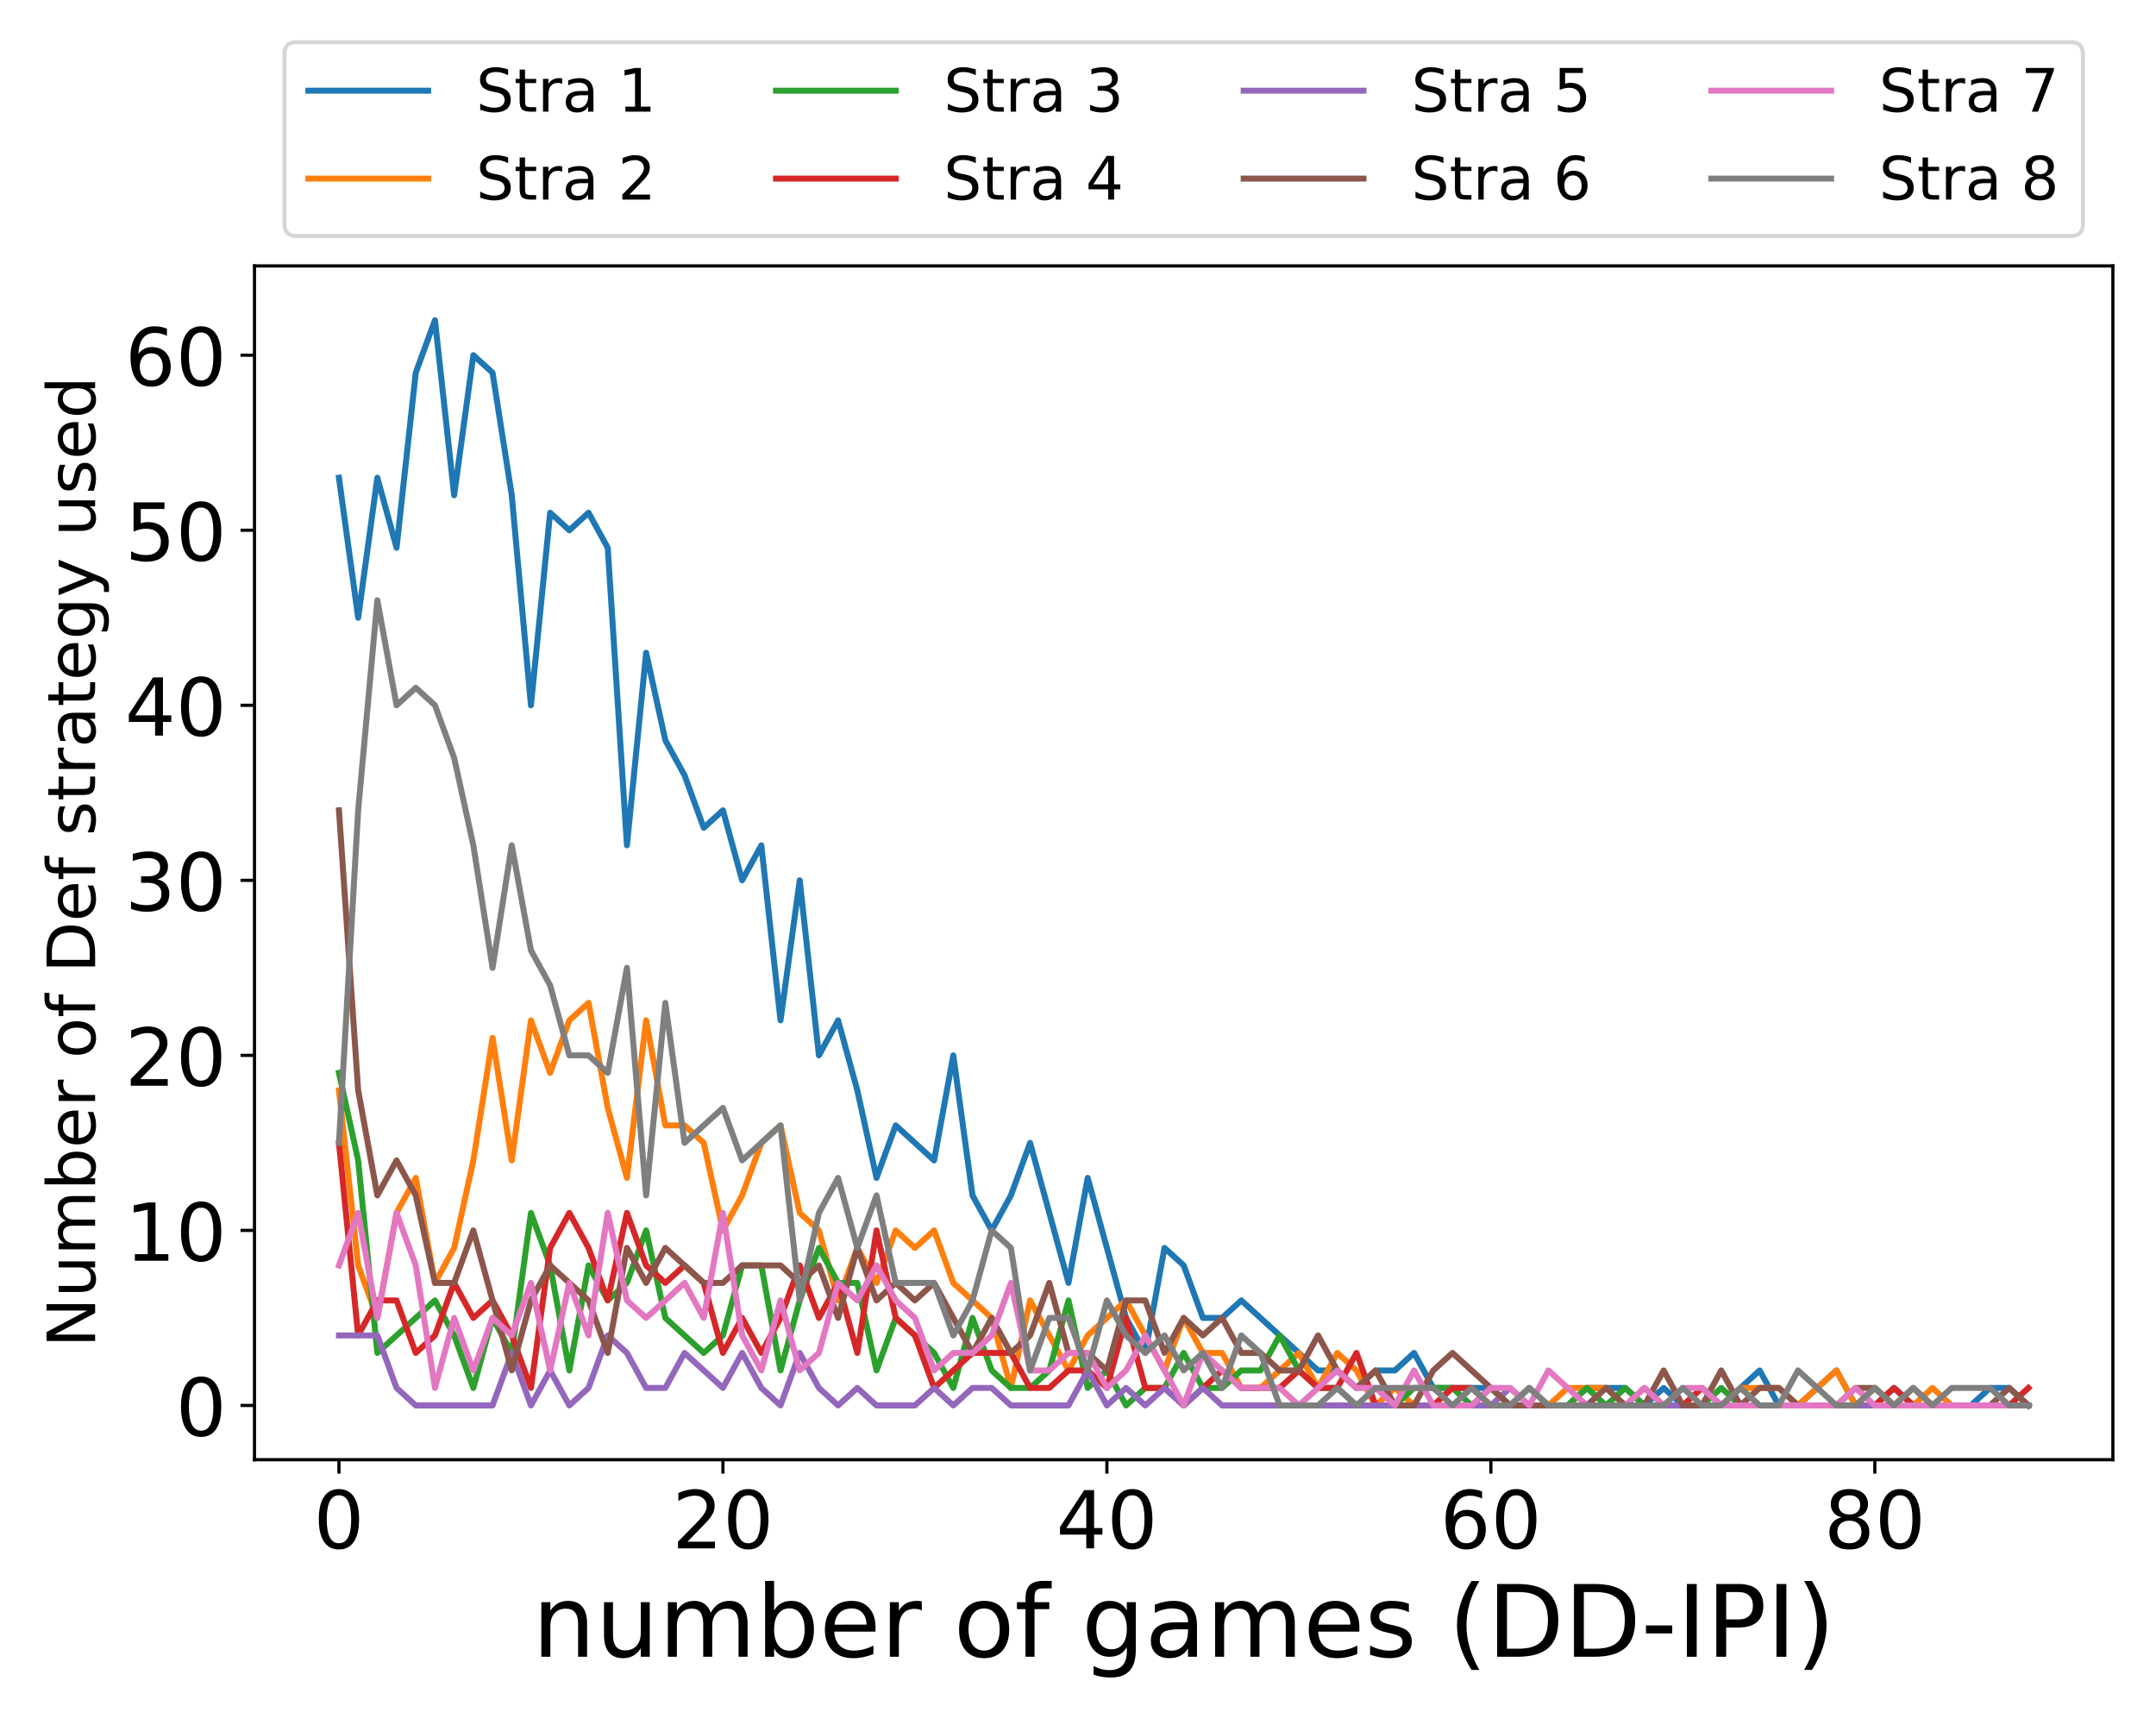<?xml version="1.0" encoding="utf-8" standalone="no"?>
<!DOCTYPE svg PUBLIC "-//W3C//DTD SVG 1.1//EN"
  "http://www.w3.org/Graphics/SVG/1.1/DTD/svg11.dtd">
<!-- Created with matplotlib (https://matplotlib.org/) -->
<svg height="432pt" version="1.1" viewBox="0 0 540 432" width="540pt" xmlns="http://www.w3.org/2000/svg" xmlns:xlink="http://www.w3.org/1999/xlink">
 <defs>
  <style type="text/css">
*{stroke-linecap:butt;stroke-linejoin:round;}
  </style>
 </defs>
 <g id="figure_1">
  <g id="patch_1">
   <path d="M 0 432 
L 540 432 
L 540 0 
L 0 0 
z
" style="fill:#ffffff;"/>
  </g>
  <g id="axes_1">
   <g id="patch_2">
    <path d="M 63.74 365.56 
L 529.2 365.56 
L 529.2 66.6 
L 63.74 66.6 
z
" style="fill:#ffffff;"/>
   </g>
   <g id="matplotlib.axis_1">
    <g id="xtick_1">
     <g id="line2d_1">
      <defs>
       <path d="M 0 0 
L 0 3.5 
" id="m767052be6f" style="stroke:#000000;stroke-width:0.8;"/>
      </defs>
      <g>
       <use style="stroke:#000000;stroke-width:0.8;" x="84.897" xlink:href="#m767052be6f" y="365.56"/>
      </g>
     </g>
     <g id="text_1">
      <!-- 0 -->
      <defs>
       <path d="M 31.781 66.406 
Q 24.172 66.406 20.328 58.906 
Q 16.5 51.422 16.5 36.375 
Q 16.5 21.391 20.328 13.891 
Q 24.172 6.391 31.781 6.391 
Q 39.453 6.391 43.281 13.891 
Q 47.125 21.391 47.125 36.375 
Q 47.125 51.422 43.281 58.906 
Q 39.453 66.406 31.781 66.406 
z
M 31.781 74.219 
Q 44.047 74.219 50.516 64.516 
Q 56.984 54.828 56.984 36.375 
Q 56.984 17.969 50.516 8.266 
Q 44.047 -1.422 31.781 -1.422 
Q 19.531 -1.422 13.062 8.266 
Q 6.594 17.969 6.594 36.375 
Q 6.594 54.828 13.062 64.516 
Q 19.531 74.219 31.781 74.219 
z
" id="DejaVuSans-48"/>
      </defs>
      <g transform="translate(78.535 387.757)scale(0.2 -0.2)">
       <use xlink:href="#DejaVuSans-48"/>
      </g>
     </g>
    </g>
    <g id="xtick_2">
     <g id="line2d_2">
      <g>
       <use style="stroke:#000000;stroke-width:0.8;" x="181.067" xlink:href="#m767052be6f" y="365.56"/>
      </g>
     </g>
     <g id="text_2">
      <!-- 20 -->
      <defs>
       <path d="M 19.188 8.297 
L 53.609 8.297 
L 53.609 0 
L 7.328 0 
L 7.328 8.297 
Q 12.938 14.109 22.625 23.891 
Q 32.328 33.688 34.812 36.531 
Q 39.547 41.844 41.422 45.531 
Q 43.312 49.219 43.312 52.781 
Q 43.312 58.594 39.234 62.25 
Q 35.156 65.922 28.609 65.922 
Q 23.969 65.922 18.812 64.312 
Q 13.672 62.703 7.812 59.422 
L 7.812 69.391 
Q 13.766 71.781 18.938 73 
Q 24.125 74.219 28.422 74.219 
Q 39.75 74.219 46.484 68.547 
Q 53.219 62.891 53.219 53.422 
Q 53.219 48.922 51.531 44.891 
Q 49.859 40.875 45.406 35.406 
Q 44.188 33.984 37.641 27.219 
Q 31.109 20.453 19.188 8.297 
z
" id="DejaVuSans-50"/>
      </defs>
      <g transform="translate(168.342 387.757)scale(0.2 -0.2)">
       <use xlink:href="#DejaVuSans-50"/>
       <use x="63.623" xlink:href="#DejaVuSans-48"/>
      </g>
     </g>
    </g>
    <g id="xtick_3">
     <g id="line2d_3">
      <g>
       <use style="stroke:#000000;stroke-width:0.8;" x="277.236" xlink:href="#m767052be6f" y="365.56"/>
      </g>
     </g>
     <g id="text_3">
      <!-- 40 -->
      <defs>
       <path d="M 37.797 64.312 
L 12.891 25.391 
L 37.797 25.391 
z
M 35.203 72.906 
L 47.609 72.906 
L 47.609 25.391 
L 58.016 25.391 
L 58.016 17.188 
L 47.609 17.188 
L 47.609 0 
L 37.797 0 
L 37.797 17.188 
L 4.891 17.188 
L 4.891 26.703 
z
" id="DejaVuSans-52"/>
      </defs>
      <g transform="translate(264.511 387.757)scale(0.2 -0.2)">
       <use xlink:href="#DejaVuSans-52"/>
       <use x="63.623" xlink:href="#DejaVuSans-48"/>
      </g>
     </g>
    </g>
    <g id="xtick_4">
     <g id="line2d_4">
      <g>
       <use style="stroke:#000000;stroke-width:0.8;" x="373.406" xlink:href="#m767052be6f" y="365.56"/>
      </g>
     </g>
     <g id="text_4">
      <!-- 60 -->
      <defs>
       <path d="M 33.016 40.375 
Q 26.375 40.375 22.484 35.828 
Q 18.609 31.297 18.609 23.391 
Q 18.609 15.531 22.484 10.953 
Q 26.375 6.391 33.016 6.391 
Q 39.656 6.391 43.531 10.953 
Q 47.406 15.531 47.406 23.391 
Q 47.406 31.297 43.531 35.828 
Q 39.656 40.375 33.016 40.375 
z
M 52.594 71.297 
L 52.594 62.312 
Q 48.875 64.062 45.094 64.984 
Q 41.312 65.922 37.594 65.922 
Q 27.828 65.922 22.672 59.328 
Q 17.531 52.734 16.797 39.406 
Q 19.672 43.656 24.016 45.922 
Q 28.375 48.188 33.594 48.188 
Q 44.578 48.188 50.953 41.516 
Q 57.328 34.859 57.328 23.391 
Q 57.328 12.156 50.688 5.359 
Q 44.047 -1.422 33.016 -1.422 
Q 20.359 -1.422 13.672 8.266 
Q 6.984 17.969 6.984 36.375 
Q 6.984 53.656 15.188 63.938 
Q 23.391 74.219 37.203 74.219 
Q 40.922 74.219 44.703 73.484 
Q 48.484 72.75 52.594 71.297 
z
" id="DejaVuSans-54"/>
      </defs>
      <g transform="translate(360.681 387.757)scale(0.2 -0.2)">
       <use xlink:href="#DejaVuSans-54"/>
       <use x="63.623" xlink:href="#DejaVuSans-48"/>
      </g>
     </g>
    </g>
    <g id="xtick_5">
     <g id="line2d_5">
      <g>
       <use style="stroke:#000000;stroke-width:0.8;" x="469.575" xlink:href="#m767052be6f" y="365.56"/>
      </g>
     </g>
     <g id="text_5">
      <!-- 80 -->
      <defs>
       <path d="M 31.781 34.625 
Q 24.75 34.625 20.719 30.859 
Q 16.703 27.094 16.703 20.516 
Q 16.703 13.922 20.719 10.156 
Q 24.75 6.391 31.781 6.391 
Q 38.812 6.391 42.859 10.172 
Q 46.922 13.969 46.922 20.516 
Q 46.922 27.094 42.891 30.859 
Q 38.875 34.625 31.781 34.625 
z
M 21.922 38.812 
Q 15.578 40.375 12.031 44.719 
Q 8.5 49.078 8.5 55.328 
Q 8.5 64.062 14.719 69.141 
Q 20.953 74.219 31.781 74.219 
Q 42.672 74.219 48.875 69.141 
Q 55.078 64.062 55.078 55.328 
Q 55.078 49.078 51.531 44.719 
Q 48 40.375 41.703 38.812 
Q 48.828 37.156 52.797 32.312 
Q 56.781 27.484 56.781 20.516 
Q 56.781 9.906 50.312 4.234 
Q 43.844 -1.422 31.781 -1.422 
Q 19.734 -1.422 13.25 4.234 
Q 6.781 9.906 6.781 20.516 
Q 6.781 27.484 10.781 32.312 
Q 14.797 37.156 21.922 38.812 
z
M 18.312 54.391 
Q 18.312 48.734 21.844 45.562 
Q 25.391 42.391 31.781 42.391 
Q 38.141 42.391 41.719 45.562 
Q 45.312 48.734 45.312 54.391 
Q 45.312 60.062 41.719 63.234 
Q 38.141 66.406 31.781 66.406 
Q 25.391 66.406 21.844 63.234 
Q 18.312 60.062 18.312 54.391 
z
" id="DejaVuSans-56"/>
      </defs>
      <g transform="translate(456.85 387.757)scale(0.2 -0.2)">
       <use xlink:href="#DejaVuSans-56"/>
       <use x="63.623" xlink:href="#DejaVuSans-48"/>
      </g>
     </g>
    </g>
    <g id="text_6">
     <!-- number of games (DD-IPI) -->
     <defs>
      <path d="M 54.891 33.016 
L 54.891 0 
L 45.906 0 
L 45.906 32.719 
Q 45.906 40.484 42.875 44.328 
Q 39.844 48.188 33.797 48.188 
Q 26.516 48.188 22.312 43.547 
Q 18.109 38.922 18.109 30.906 
L 18.109 0 
L 9.078 0 
L 9.078 54.688 
L 18.109 54.688 
L 18.109 46.188 
Q 21.344 51.125 25.703 53.562 
Q 30.078 56 35.797 56 
Q 45.219 56 50.047 50.172 
Q 54.891 44.344 54.891 33.016 
z
" id="DejaVuSans-110"/>
      <path d="M 8.5 21.578 
L 8.5 54.688 
L 17.484 54.688 
L 17.484 21.922 
Q 17.484 14.156 20.5 10.266 
Q 23.531 6.391 29.594 6.391 
Q 36.859 6.391 41.078 11.031 
Q 45.312 15.672 45.312 23.688 
L 45.312 54.688 
L 54.297 54.688 
L 54.297 0 
L 45.312 0 
L 45.312 8.406 
Q 42.047 3.422 37.719 1 
Q 33.406 -1.422 27.688 -1.422 
Q 18.266 -1.422 13.375 4.438 
Q 8.5 10.297 8.5 21.578 
z
M 31.109 56 
z
" id="DejaVuSans-117"/>
      <path d="M 52 44.188 
Q 55.375 50.25 60.062 53.125 
Q 64.75 56 71.094 56 
Q 79.641 56 84.281 50.016 
Q 88.922 44.047 88.922 33.016 
L 88.922 0 
L 79.891 0 
L 79.891 32.719 
Q 79.891 40.578 77.094 44.375 
Q 74.312 48.188 68.609 48.188 
Q 61.625 48.188 57.562 43.547 
Q 53.516 38.922 53.516 30.906 
L 53.516 0 
L 44.484 0 
L 44.484 32.719 
Q 44.484 40.625 41.703 44.406 
Q 38.922 48.188 33.109 48.188 
Q 26.219 48.188 22.156 43.531 
Q 18.109 38.875 18.109 30.906 
L 18.109 0 
L 9.078 0 
L 9.078 54.688 
L 18.109 54.688 
L 18.109 46.188 
Q 21.188 51.219 25.484 53.609 
Q 29.781 56 35.688 56 
Q 41.656 56 45.828 52.969 
Q 50 49.953 52 44.188 
z
" id="DejaVuSans-109"/>
      <path d="M 48.688 27.297 
Q 48.688 37.203 44.609 42.844 
Q 40.531 48.484 33.406 48.484 
Q 26.266 48.484 22.188 42.844 
Q 18.109 37.203 18.109 27.297 
Q 18.109 17.391 22.188 11.75 
Q 26.266 6.109 33.406 6.109 
Q 40.531 6.109 44.609 11.75 
Q 48.688 17.391 48.688 27.297 
z
M 18.109 46.391 
Q 20.953 51.266 25.266 53.625 
Q 29.594 56 35.594 56 
Q 45.562 56 51.781 48.094 
Q 58.016 40.188 58.016 27.297 
Q 58.016 14.406 51.781 6.484 
Q 45.562 -1.422 35.594 -1.422 
Q 29.594 -1.422 25.266 0.953 
Q 20.953 3.328 18.109 8.203 
L 18.109 0 
L 9.078 0 
L 9.078 75.984 
L 18.109 75.984 
z
" id="DejaVuSans-98"/>
      <path d="M 56.203 29.594 
L 56.203 25.203 
L 14.891 25.203 
Q 15.484 15.922 20.484 11.062 
Q 25.484 6.203 34.422 6.203 
Q 39.594 6.203 44.453 7.469 
Q 49.312 8.734 54.109 11.281 
L 54.109 2.781 
Q 49.266 0.734 44.188 -0.344 
Q 39.109 -1.422 33.891 -1.422 
Q 20.797 -1.422 13.156 6.188 
Q 5.516 13.812 5.516 26.812 
Q 5.516 40.234 12.766 48.109 
Q 20.016 56 32.328 56 
Q 43.359 56 49.781 48.891 
Q 56.203 41.797 56.203 29.594 
z
M 47.219 32.234 
Q 47.125 39.594 43.094 43.984 
Q 39.062 48.391 32.422 48.391 
Q 24.906 48.391 20.391 44.141 
Q 15.875 39.891 15.188 32.172 
z
" id="DejaVuSans-101"/>
      <path d="M 41.109 46.297 
Q 39.594 47.172 37.812 47.578 
Q 36.031 48 33.891 48 
Q 26.266 48 22.188 43.047 
Q 18.109 38.094 18.109 28.812 
L 18.109 0 
L 9.078 0 
L 9.078 54.688 
L 18.109 54.688 
L 18.109 46.188 
Q 20.953 51.172 25.484 53.578 
Q 30.031 56 36.531 56 
Q 37.453 56 38.578 55.875 
Q 39.703 55.766 41.062 55.516 
z
" id="DejaVuSans-114"/>
      <path id="DejaVuSans-32"/>
      <path d="M 30.609 48.391 
Q 23.391 48.391 19.188 42.75 
Q 14.984 37.109 14.984 27.297 
Q 14.984 17.484 19.156 11.844 
Q 23.344 6.203 30.609 6.203 
Q 37.797 6.203 41.984 11.859 
Q 46.188 17.531 46.188 27.297 
Q 46.188 37.016 41.984 42.703 
Q 37.797 48.391 30.609 48.391 
z
M 30.609 56 
Q 42.328 56 49.016 48.375 
Q 55.719 40.766 55.719 27.297 
Q 55.719 13.875 49.016 6.219 
Q 42.328 -1.422 30.609 -1.422 
Q 18.844 -1.422 12.172 6.219 
Q 5.516 13.875 5.516 27.297 
Q 5.516 40.766 12.172 48.375 
Q 18.844 56 30.609 56 
z
" id="DejaVuSans-111"/>
      <path d="M 37.109 75.984 
L 37.109 68.5 
L 28.516 68.5 
Q 23.688 68.5 21.797 66.547 
Q 19.922 64.594 19.922 59.516 
L 19.922 54.688 
L 34.719 54.688 
L 34.719 47.703 
L 19.922 47.703 
L 19.922 0 
L 10.891 0 
L 10.891 47.703 
L 2.297 47.703 
L 2.297 54.688 
L 10.891 54.688 
L 10.891 58.5 
Q 10.891 67.625 15.141 71.797 
Q 19.391 75.984 28.609 75.984 
z
" id="DejaVuSans-102"/>
      <path d="M 45.406 27.984 
Q 45.406 37.75 41.375 43.109 
Q 37.359 48.484 30.078 48.484 
Q 22.859 48.484 18.828 43.109 
Q 14.797 37.75 14.797 27.984 
Q 14.797 18.266 18.828 12.891 
Q 22.859 7.516 30.078 7.516 
Q 37.359 7.516 41.375 12.891 
Q 45.406 18.266 45.406 27.984 
z
M 54.391 6.781 
Q 54.391 -7.172 48.188 -13.984 
Q 42 -20.797 29.203 -20.797 
Q 24.469 -20.797 20.266 -20.094 
Q 16.062 -19.391 12.109 -17.922 
L 12.109 -9.188 
Q 16.062 -11.328 19.922 -12.344 
Q 23.781 -13.375 27.781 -13.375 
Q 36.625 -13.375 41.016 -8.766 
Q 45.406 -4.156 45.406 5.172 
L 45.406 9.625 
Q 42.625 4.781 38.281 2.391 
Q 33.938 0 27.875 0 
Q 17.828 0 11.672 7.656 
Q 5.516 15.328 5.516 27.984 
Q 5.516 40.672 11.672 48.328 
Q 17.828 56 27.875 56 
Q 33.938 56 38.281 53.609 
Q 42.625 51.219 45.406 46.391 
L 45.406 54.688 
L 54.391 54.688 
z
" id="DejaVuSans-103"/>
      <path d="M 34.281 27.484 
Q 23.391 27.484 19.188 25 
Q 14.984 22.516 14.984 16.5 
Q 14.984 11.719 18.141 8.906 
Q 21.297 6.109 26.703 6.109 
Q 34.188 6.109 38.703 11.406 
Q 43.219 16.703 43.219 25.484 
L 43.219 27.484 
z
M 52.203 31.203 
L 52.203 0 
L 43.219 0 
L 43.219 8.297 
Q 40.141 3.328 35.547 0.953 
Q 30.953 -1.422 24.312 -1.422 
Q 15.922 -1.422 10.953 3.297 
Q 6 8.016 6 15.922 
Q 6 25.141 12.172 29.828 
Q 18.359 34.516 30.609 34.516 
L 43.219 34.516 
L 43.219 35.406 
Q 43.219 41.609 39.141 45 
Q 35.062 48.391 27.688 48.391 
Q 23 48.391 18.547 47.266 
Q 14.109 46.141 10.016 43.891 
L 10.016 52.203 
Q 14.938 54.109 19.578 55.047 
Q 24.219 56 28.609 56 
Q 40.484 56 46.344 49.844 
Q 52.203 43.703 52.203 31.203 
z
" id="DejaVuSans-97"/>
      <path d="M 44.281 53.078 
L 44.281 44.578 
Q 40.484 46.531 36.375 47.5 
Q 32.281 48.484 27.875 48.484 
Q 21.188 48.484 17.844 46.438 
Q 14.5 44.391 14.5 40.281 
Q 14.5 37.156 16.891 35.375 
Q 19.281 33.594 26.516 31.984 
L 29.594 31.297 
Q 39.156 29.25 43.188 25.516 
Q 47.219 21.781 47.219 15.094 
Q 47.219 7.469 41.188 3.016 
Q 35.156 -1.422 24.609 -1.422 
Q 20.219 -1.422 15.453 -0.562 
Q 10.688 0.297 5.422 2 
L 5.422 11.281 
Q 10.406 8.688 15.234 7.391 
Q 20.062 6.109 24.812 6.109 
Q 31.156 6.109 34.562 8.281 
Q 37.984 10.453 37.984 14.406 
Q 37.984 18.062 35.516 20.016 
Q 33.062 21.969 24.703 23.781 
L 21.578 24.516 
Q 13.234 26.266 9.516 29.906 
Q 5.812 33.547 5.812 39.891 
Q 5.812 47.609 11.281 51.797 
Q 16.75 56 26.812 56 
Q 31.781 56 36.172 55.266 
Q 40.578 54.547 44.281 53.078 
z
" id="DejaVuSans-115"/>
      <path d="M 31 75.875 
Q 24.469 64.656 21.281 53.656 
Q 18.109 42.672 18.109 31.391 
Q 18.109 20.125 21.312 9.062 
Q 24.516 -2 31 -13.188 
L 23.188 -13.188 
Q 15.875 -1.703 12.234 9.375 
Q 8.594 20.453 8.594 31.391 
Q 8.594 42.281 12.203 53.312 
Q 15.828 64.359 23.188 75.875 
z
" id="DejaVuSans-40"/>
      <path d="M 19.672 64.797 
L 19.672 8.109 
L 31.594 8.109 
Q 46.688 8.109 53.688 14.938 
Q 60.688 21.781 60.688 36.531 
Q 60.688 51.172 53.688 57.984 
Q 46.688 64.797 31.594 64.797 
z
M 9.812 72.906 
L 30.078 72.906 
Q 51.266 72.906 61.172 64.094 
Q 71.094 55.281 71.094 36.531 
Q 71.094 17.672 61.125 8.828 
Q 51.172 0 30.078 0 
L 9.812 0 
z
" id="DejaVuSans-68"/>
      <path d="M 4.891 31.391 
L 31.203 31.391 
L 31.203 23.391 
L 4.891 23.391 
z
" id="DejaVuSans-45"/>
      <path d="M 9.812 72.906 
L 19.672 72.906 
L 19.672 0 
L 9.812 0 
z
" id="DejaVuSans-73"/>
      <path d="M 19.672 64.797 
L 19.672 37.406 
L 32.078 37.406 
Q 38.969 37.406 42.719 40.969 
Q 46.484 44.531 46.484 51.125 
Q 46.484 57.672 42.719 61.234 
Q 38.969 64.797 32.078 64.797 
z
M 9.812 72.906 
L 32.078 72.906 
Q 44.344 72.906 50.609 67.359 
Q 56.891 61.812 56.891 51.125 
Q 56.891 40.328 50.609 34.812 
Q 44.344 29.297 32.078 29.297 
L 19.672 29.297 
L 19.672 0 
L 9.812 0 
z
" id="DejaVuSans-80"/>
      <path d="M 8.016 75.875 
L 15.828 75.875 
Q 23.141 64.359 26.781 53.312 
Q 30.422 42.281 30.422 31.391 
Q 30.422 20.453 26.781 9.375 
Q 23.141 -1.703 15.828 -13.188 
L 8.016 -13.188 
Q 14.5 -2 17.703 9.062 
Q 20.906 20.125 20.906 31.391 
Q 20.906 42.672 17.703 53.656 
Q 14.5 64.656 8.016 75.875 
z
" id="DejaVuSans-41"/>
     </defs>
     <g transform="translate(133.318 414.912)scale(0.25 -0.25)">
      <use xlink:href="#DejaVuSans-110"/>
      <use x="63.379" xlink:href="#DejaVuSans-117"/>
      <use x="126.758" xlink:href="#DejaVuSans-109"/>
      <use x="224.17" xlink:href="#DejaVuSans-98"/>
      <use x="287.646" xlink:href="#DejaVuSans-101"/>
      <use x="349.17" xlink:href="#DejaVuSans-114"/>
      <use x="390.283" xlink:href="#DejaVuSans-32"/>
      <use x="422.07" xlink:href="#DejaVuSans-111"/>
      <use x="483.252" xlink:href="#DejaVuSans-102"/>
      <use x="518.457" xlink:href="#DejaVuSans-32"/>
      <use x="550.244" xlink:href="#DejaVuSans-103"/>
      <use x="613.721" xlink:href="#DejaVuSans-97"/>
      <use x="675" xlink:href="#DejaVuSans-109"/>
      <use x="772.412" xlink:href="#DejaVuSans-101"/>
      <use x="833.936" xlink:href="#DejaVuSans-115"/>
      <use x="886.035" xlink:href="#DejaVuSans-32"/>
      <use x="917.822" xlink:href="#DejaVuSans-40"/>
      <use x="956.836" xlink:href="#DejaVuSans-68"/>
      <use x="1033.838" xlink:href="#DejaVuSans-68"/>
      <use x="1110.84" xlink:href="#DejaVuSans-45"/>
      <use x="1146.924" xlink:href="#DejaVuSans-73"/>
      <use x="1176.416" xlink:href="#DejaVuSans-80"/>
      <use x="1236.719" xlink:href="#DejaVuSans-73"/>
      <use x="1266.211" xlink:href="#DejaVuSans-41"/>
     </g>
    </g>
   </g>
   <g id="matplotlib.axis_2">
    <g id="ytick_1">
     <g id="line2d_6">
      <defs>
       <path d="M 0 0 
L -3.5 0 
" id="mc078c9a98b" style="stroke:#000000;stroke-width:0.8;"/>
      </defs>
      <g>
       <use style="stroke:#000000;stroke-width:0.8;" x="63.74" xlink:href="#mc078c9a98b" y="351.971"/>
      </g>
     </g>
     <g id="text_7">
      <!-- 0 -->
      <g transform="translate(44.015 359.569)scale(0.2 -0.2)">
       <use xlink:href="#DejaVuSans-48"/>
      </g>
     </g>
    </g>
    <g id="ytick_2">
     <g id="line2d_7">
      <g>
       <use style="stroke:#000000;stroke-width:0.8;" x="63.74" xlink:href="#mc078c9a98b" y="308.135"/>
      </g>
     </g>
     <g id="text_8">
      <!-- 10 -->
      <defs>
       <path d="M 12.406 8.297 
L 28.516 8.297 
L 28.516 63.922 
L 10.984 60.406 
L 10.984 69.391 
L 28.422 72.906 
L 38.281 72.906 
L 38.281 8.297 
L 54.391 8.297 
L 54.391 0 
L 12.406 0 
z
" id="DejaVuSans-49"/>
      </defs>
      <g transform="translate(31.29 315.734)scale(0.2 -0.2)">
       <use xlink:href="#DejaVuSans-49"/>
       <use x="63.623" xlink:href="#DejaVuSans-48"/>
      </g>
     </g>
    </g>
    <g id="ytick_3">
     <g id="line2d_8">
      <g>
       <use style="stroke:#000000;stroke-width:0.8;" x="63.74" xlink:href="#mc078c9a98b" y="264.299"/>
      </g>
     </g>
     <g id="text_9">
      <!-- 20 -->
      <g transform="translate(31.29 271.898)scale(0.2 -0.2)">
       <use xlink:href="#DejaVuSans-50"/>
       <use x="63.623" xlink:href="#DejaVuSans-48"/>
      </g>
     </g>
    </g>
    <g id="ytick_4">
     <g id="line2d_9">
      <g>
       <use style="stroke:#000000;stroke-width:0.8;" x="63.74" xlink:href="#mc078c9a98b" y="220.464"/>
      </g>
     </g>
     <g id="text_10">
      <!-- 30 -->
      <defs>
       <path d="M 40.578 39.312 
Q 47.656 37.797 51.625 33 
Q 55.609 28.219 55.609 21.188 
Q 55.609 10.406 48.188 4.484 
Q 40.766 -1.422 27.094 -1.422 
Q 22.516 -1.422 17.656 -0.516 
Q 12.797 0.391 7.625 2.203 
L 7.625 11.719 
Q 11.719 9.328 16.594 8.109 
Q 21.484 6.891 26.812 6.891 
Q 36.078 6.891 40.938 10.547 
Q 45.797 14.203 45.797 21.188 
Q 45.797 27.641 41.281 31.266 
Q 36.766 34.906 28.719 34.906 
L 20.219 34.906 
L 20.219 43.016 
L 29.109 43.016 
Q 36.375 43.016 40.234 45.922 
Q 44.094 48.828 44.094 54.297 
Q 44.094 59.906 40.109 62.906 
Q 36.141 65.922 28.719 65.922 
Q 24.656 65.922 20.016 65.031 
Q 15.375 64.156 9.812 62.312 
L 9.812 71.094 
Q 15.438 72.656 20.344 73.438 
Q 25.25 74.219 29.594 74.219 
Q 40.828 74.219 47.359 69.109 
Q 53.906 64.016 53.906 55.328 
Q 53.906 49.266 50.438 45.094 
Q 46.969 40.922 40.578 39.312 
z
" id="DejaVuSans-51"/>
      </defs>
      <g transform="translate(31.29 228.062)scale(0.2 -0.2)">
       <use xlink:href="#DejaVuSans-51"/>
       <use x="63.623" xlink:href="#DejaVuSans-48"/>
      </g>
     </g>
    </g>
    <g id="ytick_5">
     <g id="line2d_10">
      <g>
       <use style="stroke:#000000;stroke-width:0.8;" x="63.74" xlink:href="#mc078c9a98b" y="176.628"/>
      </g>
     </g>
     <g id="text_11">
      <!-- 40 -->
      <g transform="translate(31.29 184.226)scale(0.2 -0.2)">
       <use xlink:href="#DejaVuSans-52"/>
       <use x="63.623" xlink:href="#DejaVuSans-48"/>
      </g>
     </g>
    </g>
    <g id="ytick_6">
     <g id="line2d_11">
      <g>
       <use style="stroke:#000000;stroke-width:0.8;" x="63.74" xlink:href="#mc078c9a98b" y="132.792"/>
      </g>
     </g>
     <g id="text_12">
      <!-- 50 -->
      <defs>
       <path d="M 10.797 72.906 
L 49.516 72.906 
L 49.516 64.594 
L 19.828 64.594 
L 19.828 46.734 
Q 21.969 47.469 24.109 47.828 
Q 26.266 48.188 28.422 48.188 
Q 40.625 48.188 47.75 41.5 
Q 54.891 34.812 54.891 23.391 
Q 54.891 11.625 47.562 5.094 
Q 40.234 -1.422 26.906 -1.422 
Q 22.312 -1.422 17.547 -0.641 
Q 12.797 0.141 7.719 1.703 
L 7.719 11.625 
Q 12.109 9.234 16.797 8.062 
Q 21.484 6.891 26.703 6.891 
Q 35.156 6.891 40.078 11.328 
Q 45.016 15.766 45.016 23.391 
Q 45.016 31 40.078 35.438 
Q 35.156 39.891 26.703 39.891 
Q 22.75 39.891 18.812 39.016 
Q 14.891 38.141 10.797 36.281 
z
" id="DejaVuSans-53"/>
      </defs>
      <g transform="translate(31.29 140.39)scale(0.2 -0.2)">
       <use xlink:href="#DejaVuSans-53"/>
       <use x="63.623" xlink:href="#DejaVuSans-48"/>
      </g>
     </g>
    </g>
    <g id="ytick_7">
     <g id="line2d_12">
      <g>
       <use style="stroke:#000000;stroke-width:0.8;" x="63.74" xlink:href="#mc078c9a98b" y="88.956"/>
      </g>
     </g>
     <g id="text_13">
      <!-- 60 -->
      <g transform="translate(31.29 96.555)scale(0.2 -0.2)">
       <use xlink:href="#DejaVuSans-54"/>
       <use x="63.623" xlink:href="#DejaVuSans-48"/>
      </g>
     </g>
    </g>
    <g id="text_14">
     <!-- Number of Def strategy used -->
     <defs>
      <path d="M 9.812 72.906 
L 23.094 72.906 
L 55.422 11.922 
L 55.422 72.906 
L 64.984 72.906 
L 64.984 0 
L 51.703 0 
L 19.391 60.984 
L 19.391 0 
L 9.812 0 
z
" id="DejaVuSans-78"/>
      <path d="M 18.312 70.219 
L 18.312 54.688 
L 36.812 54.688 
L 36.812 47.703 
L 18.312 47.703 
L 18.312 18.016 
Q 18.312 11.328 20.141 9.422 
Q 21.969 7.516 27.594 7.516 
L 36.812 7.516 
L 36.812 0 
L 27.594 0 
Q 17.188 0 13.234 3.875 
Q 9.281 7.766 9.281 18.016 
L 9.281 47.703 
L 2.688 47.703 
L 2.688 54.688 
L 9.281 54.688 
L 9.281 70.219 
z
" id="DejaVuSans-116"/>
      <path d="M 32.172 -5.078 
Q 28.375 -14.844 24.75 -17.812 
Q 21.141 -20.797 15.094 -20.797 
L 7.906 -20.797 
L 7.906 -13.281 
L 13.188 -13.281 
Q 16.891 -13.281 18.938 -11.516 
Q 21 -9.766 23.484 -3.219 
L 25.094 0.875 
L 2.984 54.688 
L 12.5 54.688 
L 29.594 11.922 
L 46.688 54.688 
L 56.203 54.688 
z
" id="DejaVuSans-121"/>
      <path d="M 45.406 46.391 
L 45.406 75.984 
L 54.391 75.984 
L 54.391 0 
L 45.406 0 
L 45.406 8.203 
Q 42.578 3.328 38.25 0.953 
Q 33.938 -1.422 27.875 -1.422 
Q 17.969 -1.422 11.734 6.484 
Q 5.516 14.406 5.516 27.297 
Q 5.516 40.188 11.734 48.094 
Q 17.969 56 27.875 56 
Q 33.938 56 38.25 53.625 
Q 42.578 51.266 45.406 46.391 
z
M 14.797 27.297 
Q 14.797 17.391 18.875 11.75 
Q 22.953 6.109 30.078 6.109 
Q 37.203 6.109 41.297 11.75 
Q 45.406 17.391 45.406 27.297 
Q 45.406 37.203 41.297 42.844 
Q 37.203 48.484 30.078 48.484 
Q 22.953 48.484 18.875 42.844 
Q 14.797 37.203 14.797 27.297 
z
" id="DejaVuSans-100"/>
     </defs>
     <g transform="translate(23.824 337.459)rotate(-90)scale(0.167 -0.167)">
      <use xlink:href="#DejaVuSans-78"/>
      <use x="74.805" xlink:href="#DejaVuSans-117"/>
      <use x="138.184" xlink:href="#DejaVuSans-109"/>
      <use x="235.596" xlink:href="#DejaVuSans-98"/>
      <use x="299.072" xlink:href="#DejaVuSans-101"/>
      <use x="360.596" xlink:href="#DejaVuSans-114"/>
      <use x="401.709" xlink:href="#DejaVuSans-32"/>
      <use x="433.496" xlink:href="#DejaVuSans-111"/>
      <use x="494.678" xlink:href="#DejaVuSans-102"/>
      <use x="529.883" xlink:href="#DejaVuSans-32"/>
      <use x="561.67" xlink:href="#DejaVuSans-68"/>
      <use x="638.672" xlink:href="#DejaVuSans-101"/>
      <use x="700.195" xlink:href="#DejaVuSans-102"/>
      <use x="735.4" xlink:href="#DejaVuSans-32"/>
      <use x="767.188" xlink:href="#DejaVuSans-115"/>
      <use x="819.287" xlink:href="#DejaVuSans-116"/>
      <use x="858.496" xlink:href="#DejaVuSans-114"/>
      <use x="899.609" xlink:href="#DejaVuSans-97"/>
      <use x="960.889" xlink:href="#DejaVuSans-116"/>
      <use x="1000.098" xlink:href="#DejaVuSans-101"/>
      <use x="1061.621" xlink:href="#DejaVuSans-103"/>
      <use x="1125.098" xlink:href="#DejaVuSans-121"/>
      <use x="1184.277" xlink:href="#DejaVuSans-32"/>
      <use x="1216.064" xlink:href="#DejaVuSans-117"/>
      <use x="1279.443" xlink:href="#DejaVuSans-115"/>
      <use x="1331.543" xlink:href="#DejaVuSans-101"/>
      <use x="1393.066" xlink:href="#DejaVuSans-100"/>
     </g>
    </g>
   </g>
   <g id="line2d_13">
    <path clip-path="url(#p052bf0af43)" d="M 84.897 119.641 
L 89.706 154.71 
L 94.514 119.641 
L 99.323 137.176 
L 104.131 93.34 
L 108.94 80.189 
L 113.748 124.025 
L 118.557 88.956 
L 123.365 93.34 
L 128.174 124.025 
L 132.982 176.628 
L 137.79 128.408 
L 142.599 132.792 
L 147.407 128.408 
L 152.216 137.176 
L 157.024 211.696 
L 161.833 163.477 
L 166.641 185.395 
L 171.45 194.162 
L 176.258 207.313 
L 181.067 202.929 
L 185.875 220.464 
L 190.684 211.696 
L 195.492 255.532 
L 200.301 220.464 
L 205.109 264.299 
L 209.918 255.532 
L 214.726 273.067 
L 219.534 294.984 
L 224.343 281.834 
L 229.151 286.217 
L 233.96 290.601 
L 238.768 264.299 
L 243.577 299.368 
L 248.385 308.135 
L 253.194 299.368 
L 258.002 286.217 
L 262.811 303.752 
L 267.619 321.286 
L 272.428 294.984 
L 277.236 312.519 
L 282.045 330.053 
L 286.853 338.82 
L 291.662 312.519 
L 296.47 316.902 
L 301.278 330.053 
L 306.087 330.053 
L 310.895 325.669 
L 315.704 330.053 
L 320.512 334.437 
L 325.321 338.82 
L 330.129 343.204 
L 334.938 343.204 
L 339.746 347.587 
L 344.555 343.204 
L 349.363 343.204 
L 354.172 338.82 
L 358.98 347.587 
L 363.789 347.587 
L 368.597 347.587 
L 373.406 347.587 
L 378.214 351.971 
L 383.022 351.971 
L 387.831 351.971 
L 392.639 351.971 
L 397.448 347.587 
L 402.256 347.587 
L 407.065 347.587 
L 411.873 351.971 
L 416.682 347.587 
L 421.49 351.971 
L 426.299 351.971 
L 431.107 351.971 
L 435.916 347.587 
L 440.724 343.204 
L 445.533 351.971 
L 450.341 351.971 
L 455.15 347.587 
L 459.958 343.204 
L 464.766 351.971 
L 469.575 351.971 
L 474.383 347.587 
L 479.192 351.971 
L 484 351.971 
L 488.809 351.971 
L 493.617 351.971 
L 498.426 347.587 
L 503.234 347.587 
L 508.043 351.971 
" style="fill:none;stroke:#1f77b4;stroke-linecap:square;stroke-width:1.5;"/>
   </g>
   <g id="line2d_14">
    <path clip-path="url(#p052bf0af43)" d="M 84.897 273.067 
L 89.706 316.902 
L 94.514 330.053 
L 99.323 303.752 
L 104.131 294.984 
L 108.94 321.286 
L 113.748 312.519 
L 118.557 290.601 
L 123.365 259.916 
L 128.174 290.601 
L 132.982 255.532 
L 137.79 268.683 
L 142.599 255.532 
L 147.407 251.149 
L 152.216 277.45 
L 157.024 294.984 
L 161.833 255.532 
L 166.641 281.834 
L 171.45 281.834 
L 176.258 286.217 
L 181.067 308.135 
L 185.875 299.368 
L 190.684 286.217 
L 195.492 281.834 
L 200.301 303.752 
L 205.109 308.135 
L 209.918 325.669 
L 214.726 312.519 
L 219.534 321.286 
L 224.343 308.135 
L 229.151 312.519 
L 233.96 308.135 
L 238.768 321.286 
L 243.577 325.669 
L 248.385 330.053 
L 253.194 347.587 
L 258.002 325.669 
L 262.811 334.437 
L 267.619 343.204 
L 272.428 334.437 
L 277.236 330.053 
L 282.045 325.669 
L 286.853 334.437 
L 291.662 343.204 
L 296.47 330.053 
L 301.278 338.82 
L 306.087 338.82 
L 310.895 347.587 
L 315.704 347.587 
L 320.512 343.204 
L 325.321 338.82 
L 330.129 347.587 
L 334.938 338.82 
L 339.746 343.204 
L 344.555 351.971 
L 349.363 347.587 
L 354.172 351.971 
L 358.98 351.971 
L 363.789 351.971 
L 368.597 351.971 
L 373.406 351.971 
L 378.214 351.971 
L 383.022 351.971 
L 387.831 351.971 
L 392.639 347.587 
L 397.448 347.587 
L 402.256 347.587 
L 407.065 351.971 
L 411.873 347.587 
L 416.682 351.971 
L 421.49 351.971 
L 426.299 351.971 
L 431.107 351.971 
L 435.916 347.587 
L 440.724 347.587 
L 445.533 347.587 
L 450.341 351.971 
L 455.15 347.587 
L 459.958 343.204 
L 464.766 351.971 
L 469.575 347.587 
L 474.383 351.971 
L 479.192 351.971 
L 484 347.587 
L 488.809 351.971 
L 493.617 351.971 
L 498.426 351.971 
L 503.234 351.971 
L 508.043 351.971 
" style="fill:none;stroke:#ff7f0e;stroke-linecap:square;stroke-width:1.5;"/>
   </g>
   <g id="line2d_15">
    <path clip-path="url(#p052bf0af43)" d="M 84.897 268.683 
L 89.706 290.601 
L 94.514 338.82 
L 99.323 334.437 
L 104.131 330.053 
L 108.94 325.669 
L 113.748 334.437 
L 118.557 347.587 
L 123.365 330.053 
L 128.174 338.82 
L 132.982 303.752 
L 137.79 316.902 
L 142.599 343.204 
L 147.407 316.902 
L 152.216 325.669 
L 157.024 321.286 
L 161.833 308.135 
L 166.641 330.053 
L 171.45 334.437 
L 176.258 338.82 
L 181.067 334.437 
L 185.875 316.902 
L 190.684 316.902 
L 195.492 343.204 
L 200.301 325.669 
L 205.109 312.519 
L 209.918 321.286 
L 214.726 321.286 
L 219.534 343.204 
L 224.343 330.053 
L 229.151 334.437 
L 233.96 338.82 
L 238.768 347.587 
L 243.577 330.053 
L 248.385 343.204 
L 253.194 347.587 
L 258.002 347.587 
L 262.811 343.204 
L 267.619 325.669 
L 272.428 347.587 
L 277.236 343.204 
L 282.045 351.971 
L 286.853 347.587 
L 291.662 347.587 
L 296.47 338.82 
L 301.278 347.587 
L 306.087 347.587 
L 310.895 343.204 
L 315.704 343.204 
L 320.512 334.437 
L 325.321 343.204 
L 330.129 347.587 
L 334.938 347.587 
L 339.746 351.971 
L 344.555 351.971 
L 349.363 351.971 
L 354.172 347.587 
L 358.98 347.587 
L 363.789 347.587 
L 368.597 351.971 
L 373.406 347.587 
L 378.214 351.971 
L 383.022 347.587 
L 387.831 351.971 
L 392.639 351.971 
L 397.448 347.587 
L 402.256 351.971 
L 407.065 347.587 
L 411.873 351.971 
L 416.682 351.971 
L 421.49 351.971 
L 426.299 351.971 
L 431.107 347.587 
L 435.916 351.971 
L 440.724 351.971 
L 445.533 351.971 
L 450.341 351.971 
L 455.15 351.971 
L 459.958 351.971 
L 464.766 351.971 
L 469.575 351.971 
L 474.383 351.971 
L 479.192 351.971 
L 484 351.971 
L 488.809 351.971 
L 493.617 351.971 
L 498.426 351.971 
L 503.234 351.971 
L 508.043 351.971 
" style="fill:none;stroke:#2ca02c;stroke-linecap:square;stroke-width:1.5;"/>
   </g>
   <g id="line2d_16">
    <path clip-path="url(#p052bf0af43)" d="M 84.897 286.217 
L 89.706 334.437 
L 94.514 325.669 
L 99.323 325.669 
L 104.131 338.82 
L 108.94 334.437 
L 113.748 321.286 
L 118.557 330.053 
L 123.365 325.669 
L 128.174 334.437 
L 132.982 347.587 
L 137.79 312.519 
L 142.599 303.752 
L 147.407 312.519 
L 152.216 325.669 
L 157.024 303.752 
L 161.833 316.902 
L 166.641 321.286 
L 171.45 316.902 
L 176.258 321.286 
L 181.067 338.82 
L 185.875 330.053 
L 190.684 338.82 
L 195.492 330.053 
L 200.301 316.902 
L 205.109 330.053 
L 209.918 321.286 
L 214.726 338.82 
L 219.534 308.135 
L 224.343 330.053 
L 229.151 334.437 
L 233.96 347.587 
L 238.768 343.204 
L 243.577 338.82 
L 248.385 338.82 
L 253.194 338.82 
L 258.002 347.587 
L 262.811 347.587 
L 267.619 343.204 
L 272.428 343.204 
L 277.236 347.587 
L 282.045 330.053 
L 286.853 347.587 
L 291.662 347.587 
L 296.47 351.971 
L 301.278 347.587 
L 306.087 343.204 
L 310.895 347.587 
L 315.704 347.587 
L 320.512 347.587 
L 325.321 343.204 
L 330.129 347.587 
L 334.938 347.587 
L 339.746 338.82 
L 344.555 351.971 
L 349.363 351.971 
L 354.172 351.971 
L 358.98 351.971 
L 363.789 347.587 
L 368.597 347.587 
L 373.406 351.971 
L 378.214 351.971 
L 383.022 351.971 
L 387.831 351.971 
L 392.639 351.971 
L 397.448 351.971 
L 402.256 351.971 
L 407.065 351.971 
L 411.873 351.971 
L 416.682 351.971 
L 421.49 351.971 
L 426.299 347.587 
L 431.107 351.971 
L 435.916 351.971 
L 440.724 351.971 
L 445.533 351.971 
L 450.341 351.971 
L 455.15 351.971 
L 459.958 351.971 
L 464.766 351.971 
L 469.575 351.971 
L 474.383 347.587 
L 479.192 351.971 
L 484 351.971 
L 488.809 351.971 
L 493.617 351.971 
L 498.426 351.971 
L 503.234 351.971 
L 508.043 347.587 
" style="fill:none;stroke:#d62728;stroke-linecap:square;stroke-width:1.5;"/>
   </g>
   <g id="line2d_17">
    <path clip-path="url(#p052bf0af43)" d="M 84.897 334.437 
L 89.706 334.437 
L 94.514 334.437 
L 99.323 347.587 
L 104.131 351.971 
L 108.94 351.971 
L 113.748 351.971 
L 118.557 351.971 
L 123.365 351.971 
L 128.174 338.82 
L 132.982 351.971 
L 137.79 343.204 
L 142.599 351.971 
L 147.407 347.587 
L 152.216 334.437 
L 157.024 338.82 
L 161.833 347.587 
L 166.641 347.587 
L 171.45 338.82 
L 176.258 343.204 
L 181.067 347.587 
L 185.875 338.82 
L 190.684 347.587 
L 195.492 351.971 
L 200.301 338.82 
L 205.109 347.587 
L 209.918 351.971 
L 214.726 347.587 
L 219.534 351.971 
L 224.343 351.971 
L 229.151 351.971 
L 233.96 347.587 
L 238.768 351.971 
L 243.577 347.587 
L 248.385 347.587 
L 253.194 351.971 
L 258.002 351.971 
L 262.811 351.971 
L 267.619 351.971 
L 272.428 343.204 
L 277.236 351.971 
L 282.045 347.587 
L 286.853 351.971 
L 291.662 347.587 
L 296.47 351.971 
L 301.278 347.587 
L 306.087 351.971 
L 310.895 351.971 
L 315.704 351.971 
L 320.512 351.971 
L 325.321 351.971 
L 330.129 351.971 
L 334.938 351.971 
L 339.746 351.971 
L 344.555 351.971 
L 349.363 351.971 
L 354.172 351.971 
L 358.98 351.971 
L 363.789 351.971 
L 368.597 351.971 
L 373.406 351.971 
L 378.214 347.587 
L 383.022 351.971 
L 387.831 351.971 
L 392.639 351.971 
L 397.448 351.971 
L 402.256 351.971 
L 407.065 351.971 
L 411.873 351.971 
L 416.682 351.971 
L 421.49 351.971 
L 426.299 351.971 
L 431.107 351.971 
L 435.916 351.971 
L 440.724 351.971 
L 445.533 351.971 
L 450.341 351.971 
L 455.15 351.971 
L 459.958 351.971 
L 464.766 351.971 
L 469.575 351.971 
L 474.383 351.971 
L 479.192 351.971 
L 484 351.971 
L 488.809 351.971 
L 493.617 351.971 
L 498.426 351.971 
L 503.234 351.971 
L 508.043 351.971 
" style="fill:none;stroke:#9467bd;stroke-linecap:square;stroke-width:1.5;"/>
   </g>
   <g id="line2d_18">
    <path clip-path="url(#p052bf0af43)" d="M 84.897 202.929 
L 89.706 273.067 
L 94.514 299.368 
L 99.323 290.601 
L 104.131 299.368 
L 108.94 321.286 
L 113.748 321.286 
L 118.557 308.135 
L 123.365 325.669 
L 128.174 343.204 
L 132.982 325.669 
L 137.79 316.902 
L 142.599 321.286 
L 147.407 325.669 
L 152.216 338.82 
L 157.024 312.519 
L 161.833 321.286 
L 166.641 312.519 
L 171.45 316.902 
L 176.258 321.286 
L 181.067 321.286 
L 185.875 316.902 
L 190.684 316.902 
L 195.492 316.902 
L 200.301 321.286 
L 205.109 316.902 
L 209.918 330.053 
L 214.726 312.519 
L 219.534 325.669 
L 224.343 321.286 
L 229.151 325.669 
L 233.96 321.286 
L 238.768 330.053 
L 243.577 338.82 
L 248.385 330.053 
L 253.194 338.82 
L 258.002 334.437 
L 262.811 321.286 
L 267.619 338.82 
L 272.428 338.82 
L 277.236 343.204 
L 282.045 325.669 
L 286.853 325.669 
L 291.662 338.82 
L 296.47 330.053 
L 301.278 334.437 
L 306.087 330.053 
L 310.895 338.82 
L 315.704 338.82 
L 320.512 343.204 
L 325.321 343.204 
L 330.129 334.437 
L 334.938 343.204 
L 339.746 347.587 
L 344.555 343.204 
L 349.363 351.971 
L 354.172 351.971 
L 358.98 343.204 
L 363.789 338.82 
L 368.597 343.204 
L 373.406 347.587 
L 378.214 351.971 
L 383.022 351.971 
L 387.831 351.971 
L 392.639 351.971 
L 397.448 351.971 
L 402.256 347.587 
L 407.065 351.971 
L 411.873 351.971 
L 416.682 343.204 
L 421.49 351.971 
L 426.299 351.971 
L 431.107 343.204 
L 435.916 351.971 
L 440.724 347.587 
L 445.533 347.587 
L 450.341 351.971 
L 455.15 351.971 
L 459.958 351.971 
L 464.766 347.587 
L 469.575 347.587 
L 474.383 351.971 
L 479.192 347.587 
L 484 351.971 
L 488.809 351.971 
L 493.617 351.971 
L 498.426 351.971 
L 503.234 347.587 
L 508.043 351.971 
" style="fill:none;stroke:#8c564b;stroke-linecap:square;stroke-width:1.5;"/>
   </g>
   <g id="line2d_19">
    <path clip-path="url(#p052bf0af43)" d="M 84.897 316.902 
L 89.706 303.752 
L 94.514 330.053 
L 99.323 303.752 
L 104.131 316.902 
L 108.94 347.587 
L 113.748 330.053 
L 118.557 343.204 
L 123.365 330.053 
L 128.174 334.437 
L 132.982 321.286 
L 137.79 343.204 
L 142.599 321.286 
L 147.407 334.437 
L 152.216 303.752 
L 157.024 325.669 
L 161.833 330.053 
L 166.641 325.669 
L 171.45 321.286 
L 176.258 330.053 
L 181.067 303.752 
L 185.875 334.437 
L 190.684 343.204 
L 195.492 325.669 
L 200.301 343.204 
L 205.109 338.82 
L 209.918 321.286 
L 214.726 325.669 
L 219.534 316.902 
L 224.343 325.669 
L 229.151 330.053 
L 233.96 343.204 
L 238.768 338.82 
L 243.577 338.82 
L 248.385 334.437 
L 253.194 321.286 
L 258.002 343.204 
L 262.811 343.204 
L 267.619 338.82 
L 272.428 338.82 
L 277.236 347.587 
L 282.045 343.204 
L 286.853 334.437 
L 291.662 343.204 
L 296.47 351.971 
L 301.278 338.82 
L 306.087 343.204 
L 310.895 347.587 
L 315.704 347.587 
L 320.512 347.587 
L 325.321 351.971 
L 330.129 347.587 
L 334.938 343.204 
L 339.746 347.587 
L 344.555 347.587 
L 349.363 351.971 
L 354.172 343.204 
L 358.98 351.971 
L 363.789 351.971 
L 368.597 351.971 
L 373.406 347.587 
L 378.214 347.587 
L 383.022 351.971 
L 387.831 343.204 
L 392.639 347.587 
L 397.448 351.971 
L 402.256 351.971 
L 407.065 351.971 
L 411.873 347.587 
L 416.682 351.971 
L 421.49 347.587 
L 426.299 347.587 
L 431.107 351.971 
L 435.916 351.971 
L 440.724 351.971 
L 445.533 351.971 
L 450.341 351.971 
L 455.15 351.971 
L 459.958 351.971 
L 464.766 347.587 
L 469.575 351.971 
L 474.383 351.971 
L 479.192 351.971 
L 484 351.971 
L 488.809 351.971 
L 493.617 351.971 
L 498.426 351.971 
L 503.234 351.971 
L 508.043 351.971 
" style="fill:none;stroke:#e377c2;stroke-linecap:square;stroke-width:1.5;"/>
   </g>
   <g id="line2d_20">
    <path clip-path="url(#p052bf0af43)" d="M 84.897 286.217 
L 89.706 202.929 
L 94.514 150.326 
L 99.323 176.628 
L 104.131 172.244 
L 108.94 176.628 
L 113.748 189.779 
L 118.557 211.696 
L 123.365 242.381 
L 128.174 211.696 
L 132.982 237.998 
L 137.79 246.765 
L 142.599 264.299 
L 147.407 264.299 
L 152.216 268.683 
L 157.024 242.381 
L 161.833 299.368 
L 166.641 251.149 
L 171.45 286.217 
L 176.258 281.834 
L 181.067 277.45 
L 185.875 290.601 
L 190.684 286.217 
L 195.492 281.834 
L 200.301 325.669 
L 205.109 303.752 
L 209.918 294.984 
L 214.726 312.519 
L 219.534 299.368 
L 224.343 321.286 
L 229.151 321.286 
L 233.96 321.286 
L 238.768 334.437 
L 243.577 325.669 
L 248.385 308.135 
L 253.194 312.519 
L 258.002 343.204 
L 262.811 330.053 
L 267.619 330.053 
L 272.428 343.204 
L 277.236 325.669 
L 282.045 334.437 
L 286.853 338.82 
L 291.662 334.437 
L 296.47 343.204 
L 301.278 338.82 
L 306.087 347.587 
L 310.895 334.437 
L 315.704 338.82 
L 320.512 351.971 
L 325.321 351.971 
L 330.129 351.971 
L 334.938 347.587 
L 339.746 351.971 
L 344.555 347.587 
L 349.363 347.587 
L 354.172 347.587 
L 358.98 347.587 
L 363.789 351.971 
L 368.597 347.587 
L 373.406 351.971 
L 378.214 351.971 
L 383.022 347.587 
L 387.831 351.971 
L 392.639 351.971 
L 397.448 351.971 
L 402.256 351.971 
L 407.065 351.971 
L 411.873 351.971 
L 416.682 351.971 
L 421.49 347.587 
L 426.299 351.971 
L 431.107 351.971 
L 435.916 347.587 
L 440.724 351.971 
L 445.533 351.971 
L 450.341 343.204 
L 455.15 347.587 
L 459.958 351.971 
L 464.766 351.971 
L 469.575 347.587 
L 474.383 351.971 
L 479.192 347.587 
L 484 351.971 
L 488.809 347.587 
L 493.617 347.587 
L 498.426 347.587 
L 503.234 351.971 
L 508.043 351.971 
" style="fill:none;stroke:#7f7f7f;stroke-linecap:square;stroke-width:1.5;"/>
   </g>
   <g id="patch_3">
    <path d="M 63.74 365.56 
L 63.74 66.6 
" style="fill:none;stroke:#000000;stroke-linecap:square;stroke-linejoin:miter;stroke-width:0.8;"/>
   </g>
   <g id="patch_4">
    <path d="M 529.2 365.56 
L 529.2 66.6 
" style="fill:none;stroke:#000000;stroke-linecap:square;stroke-linejoin:miter;stroke-width:0.8;"/>
   </g>
   <g id="patch_5">
    <path d="M 63.74 365.56 
L 529.2 365.56 
" style="fill:none;stroke:#000000;stroke-linecap:square;stroke-linejoin:miter;stroke-width:0.8;"/>
   </g>
   <g id="patch_6">
    <path d="M 63.74 66.6 
L 529.2 66.6 
" style="fill:none;stroke:#000000;stroke-linecap:square;stroke-linejoin:miter;stroke-width:0.8;"/>
   </g>
   <g id="legend_1">
    <g id="patch_7">
     <path d="M 74.24 59.1 
L 518.7 59.1 
Q 521.7 59.1 521.7 56.1 
L 521.7 13.566 
Q 521.7 10.566 518.7 10.566 
L 74.24 10.566 
Q 71.24 10.566 71.24 13.566 
L 71.24 56.1 
Q 71.24 59.1 74.24 59.1 
z
" style="fill:#ffffff;opacity:0.8;stroke:#cccccc;stroke-linejoin:miter;"/>
    </g>
    <g id="line2d_21">
     <path d="M 77.24 22.713 
L 107.24 22.713 
" style="fill:none;stroke:#1f77b4;stroke-linecap:square;stroke-width:1.5;"/>
    </g>
    <g id="line2d_22"/>
    <g id="text_15">
     <!-- Stra 1 -->
     <defs>
      <path d="M 53.516 70.516 
L 53.516 60.891 
Q 47.906 63.578 42.922 64.891 
Q 37.938 66.219 33.297 66.219 
Q 25.25 66.219 20.875 63.094 
Q 16.5 59.969 16.5 54.203 
Q 16.5 49.359 19.406 46.891 
Q 22.312 44.438 30.422 42.922 
L 36.375 41.703 
Q 47.406 39.594 52.656 34.297 
Q 57.906 29 57.906 20.125 
Q 57.906 9.516 50.797 4.047 
Q 43.703 -1.422 29.984 -1.422 
Q 24.812 -1.422 18.969 -0.25 
Q 13.141 0.922 6.891 3.219 
L 6.891 13.375 
Q 12.891 10.016 18.656 8.297 
Q 24.422 6.594 29.984 6.594 
Q 38.422 6.594 43.016 9.906 
Q 47.609 13.234 47.609 19.391 
Q 47.609 24.75 44.312 27.781 
Q 41.016 30.812 33.5 32.328 
L 27.484 33.5 
Q 16.453 35.688 11.516 40.375 
Q 6.594 45.062 6.594 53.422 
Q 6.594 63.094 13.406 68.656 
Q 20.219 74.219 32.172 74.219 
Q 37.312 74.219 42.625 73.281 
Q 47.953 72.359 53.516 70.516 
z
" id="DejaVuSans-83"/>
     </defs>
     <g transform="translate(119.24 27.963)scale(0.15 -0.15)">
      <use xlink:href="#DejaVuSans-83"/>
      <use x="63.477" xlink:href="#DejaVuSans-116"/>
      <use x="102.686" xlink:href="#DejaVuSans-114"/>
      <use x="143.799" xlink:href="#DejaVuSans-97"/>
      <use x="205.078" xlink:href="#DejaVuSans-32"/>
      <use x="236.865" xlink:href="#DejaVuSans-49"/>
     </g>
    </g>
    <g id="line2d_23">
     <path d="M 77.24 44.73 
L 107.24 44.73 
" style="fill:none;stroke:#ff7f0e;stroke-linecap:square;stroke-width:1.5;"/>
    </g>
    <g id="line2d_24"/>
    <g id="text_16">
     <!-- Stra 2 -->
     <g transform="translate(119.24 49.98)scale(0.15 -0.15)">
      <use xlink:href="#DejaVuSans-83"/>
      <use x="63.477" xlink:href="#DejaVuSans-116"/>
      <use x="102.686" xlink:href="#DejaVuSans-114"/>
      <use x="143.799" xlink:href="#DejaVuSans-97"/>
      <use x="205.078" xlink:href="#DejaVuSans-32"/>
      <use x="236.865" xlink:href="#DejaVuSans-50"/>
     </g>
    </g>
    <g id="line2d_25">
     <path d="M 194.369 22.713 
L 224.369 22.713 
" style="fill:none;stroke:#2ca02c;stroke-linecap:square;stroke-width:1.5;"/>
    </g>
    <g id="line2d_26"/>
    <g id="text_17">
     <!-- Stra 3 -->
     <g transform="translate(236.369 27.963)scale(0.15 -0.15)">
      <use xlink:href="#DejaVuSans-83"/>
      <use x="63.477" xlink:href="#DejaVuSans-116"/>
      <use x="102.686" xlink:href="#DejaVuSans-114"/>
      <use x="143.799" xlink:href="#DejaVuSans-97"/>
      <use x="205.078" xlink:href="#DejaVuSans-32"/>
      <use x="236.865" xlink:href="#DejaVuSans-51"/>
     </g>
    </g>
    <g id="line2d_27">
     <path d="M 194.369 44.73 
L 224.369 44.73 
" style="fill:none;stroke:#d62728;stroke-linecap:square;stroke-width:1.5;"/>
    </g>
    <g id="line2d_28"/>
    <g id="text_18">
     <!-- Stra 4 -->
     <g transform="translate(236.369 49.98)scale(0.15 -0.15)">
      <use xlink:href="#DejaVuSans-83"/>
      <use x="63.477" xlink:href="#DejaVuSans-116"/>
      <use x="102.686" xlink:href="#DejaVuSans-114"/>
      <use x="143.799" xlink:href="#DejaVuSans-97"/>
      <use x="205.078" xlink:href="#DejaVuSans-32"/>
      <use x="236.865" xlink:href="#DejaVuSans-52"/>
     </g>
    </g>
    <g id="line2d_29">
     <path d="M 311.498 22.713 
L 341.498 22.713 
" style="fill:none;stroke:#9467bd;stroke-linecap:square;stroke-width:1.5;"/>
    </g>
    <g id="line2d_30"/>
    <g id="text_19">
     <!-- Stra 5 -->
     <g transform="translate(353.498 27.963)scale(0.15 -0.15)">
      <use xlink:href="#DejaVuSans-83"/>
      <use x="63.477" xlink:href="#DejaVuSans-116"/>
      <use x="102.686" xlink:href="#DejaVuSans-114"/>
      <use x="143.799" xlink:href="#DejaVuSans-97"/>
      <use x="205.078" xlink:href="#DejaVuSans-32"/>
      <use x="236.865" xlink:href="#DejaVuSans-53"/>
     </g>
    </g>
    <g id="line2d_31">
     <path d="M 311.498 44.73 
L 341.498 44.73 
" style="fill:none;stroke:#8c564b;stroke-linecap:square;stroke-width:1.5;"/>
    </g>
    <g id="line2d_32"/>
    <g id="text_20">
     <!-- Stra 6 -->
     <g transform="translate(353.498 49.98)scale(0.15 -0.15)">
      <use xlink:href="#DejaVuSans-83"/>
      <use x="63.477" xlink:href="#DejaVuSans-116"/>
      <use x="102.686" xlink:href="#DejaVuSans-114"/>
      <use x="143.799" xlink:href="#DejaVuSans-97"/>
      <use x="205.078" xlink:href="#DejaVuSans-32"/>
      <use x="236.865" xlink:href="#DejaVuSans-54"/>
     </g>
    </g>
    <g id="line2d_33">
     <path d="M 428.627 22.713 
L 458.627 22.713 
" style="fill:none;stroke:#e377c2;stroke-linecap:square;stroke-width:1.5;"/>
    </g>
    <g id="line2d_34"/>
    <g id="text_21">
     <!-- Stra 7 -->
     <defs>
      <path d="M 8.203 72.906 
L 55.078 72.906 
L 55.078 68.703 
L 28.609 0 
L 18.312 0 
L 43.219 64.594 
L 8.203 64.594 
z
" id="DejaVuSans-55"/>
     </defs>
     <g transform="translate(470.627 27.963)scale(0.15 -0.15)">
      <use xlink:href="#DejaVuSans-83"/>
      <use x="63.477" xlink:href="#DejaVuSans-116"/>
      <use x="102.686" xlink:href="#DejaVuSans-114"/>
      <use x="143.799" xlink:href="#DejaVuSans-97"/>
      <use x="205.078" xlink:href="#DejaVuSans-32"/>
      <use x="236.865" xlink:href="#DejaVuSans-55"/>
     </g>
    </g>
    <g id="line2d_35">
     <path d="M 428.627 44.73 
L 458.627 44.73 
" style="fill:none;stroke:#7f7f7f;stroke-linecap:square;stroke-width:1.5;"/>
    </g>
    <g id="line2d_36"/>
    <g id="text_22">
     <!-- Stra 8 -->
     <g transform="translate(470.627 49.98)scale(0.15 -0.15)">
      <use xlink:href="#DejaVuSans-83"/>
      <use x="63.477" xlink:href="#DejaVuSans-116"/>
      <use x="102.686" xlink:href="#DejaVuSans-114"/>
      <use x="143.799" xlink:href="#DejaVuSans-97"/>
      <use x="205.078" xlink:href="#DejaVuSans-32"/>
      <use x="236.865" xlink:href="#DejaVuSans-56"/>
     </g>
    </g>
   </g>
  </g>
 </g>
 <defs>
  <clipPath id="p052bf0af43">
   <rect height="298.96" width="465.46" x="63.74" y="66.6"/>
  </clipPath>
 </defs>
</svg>
